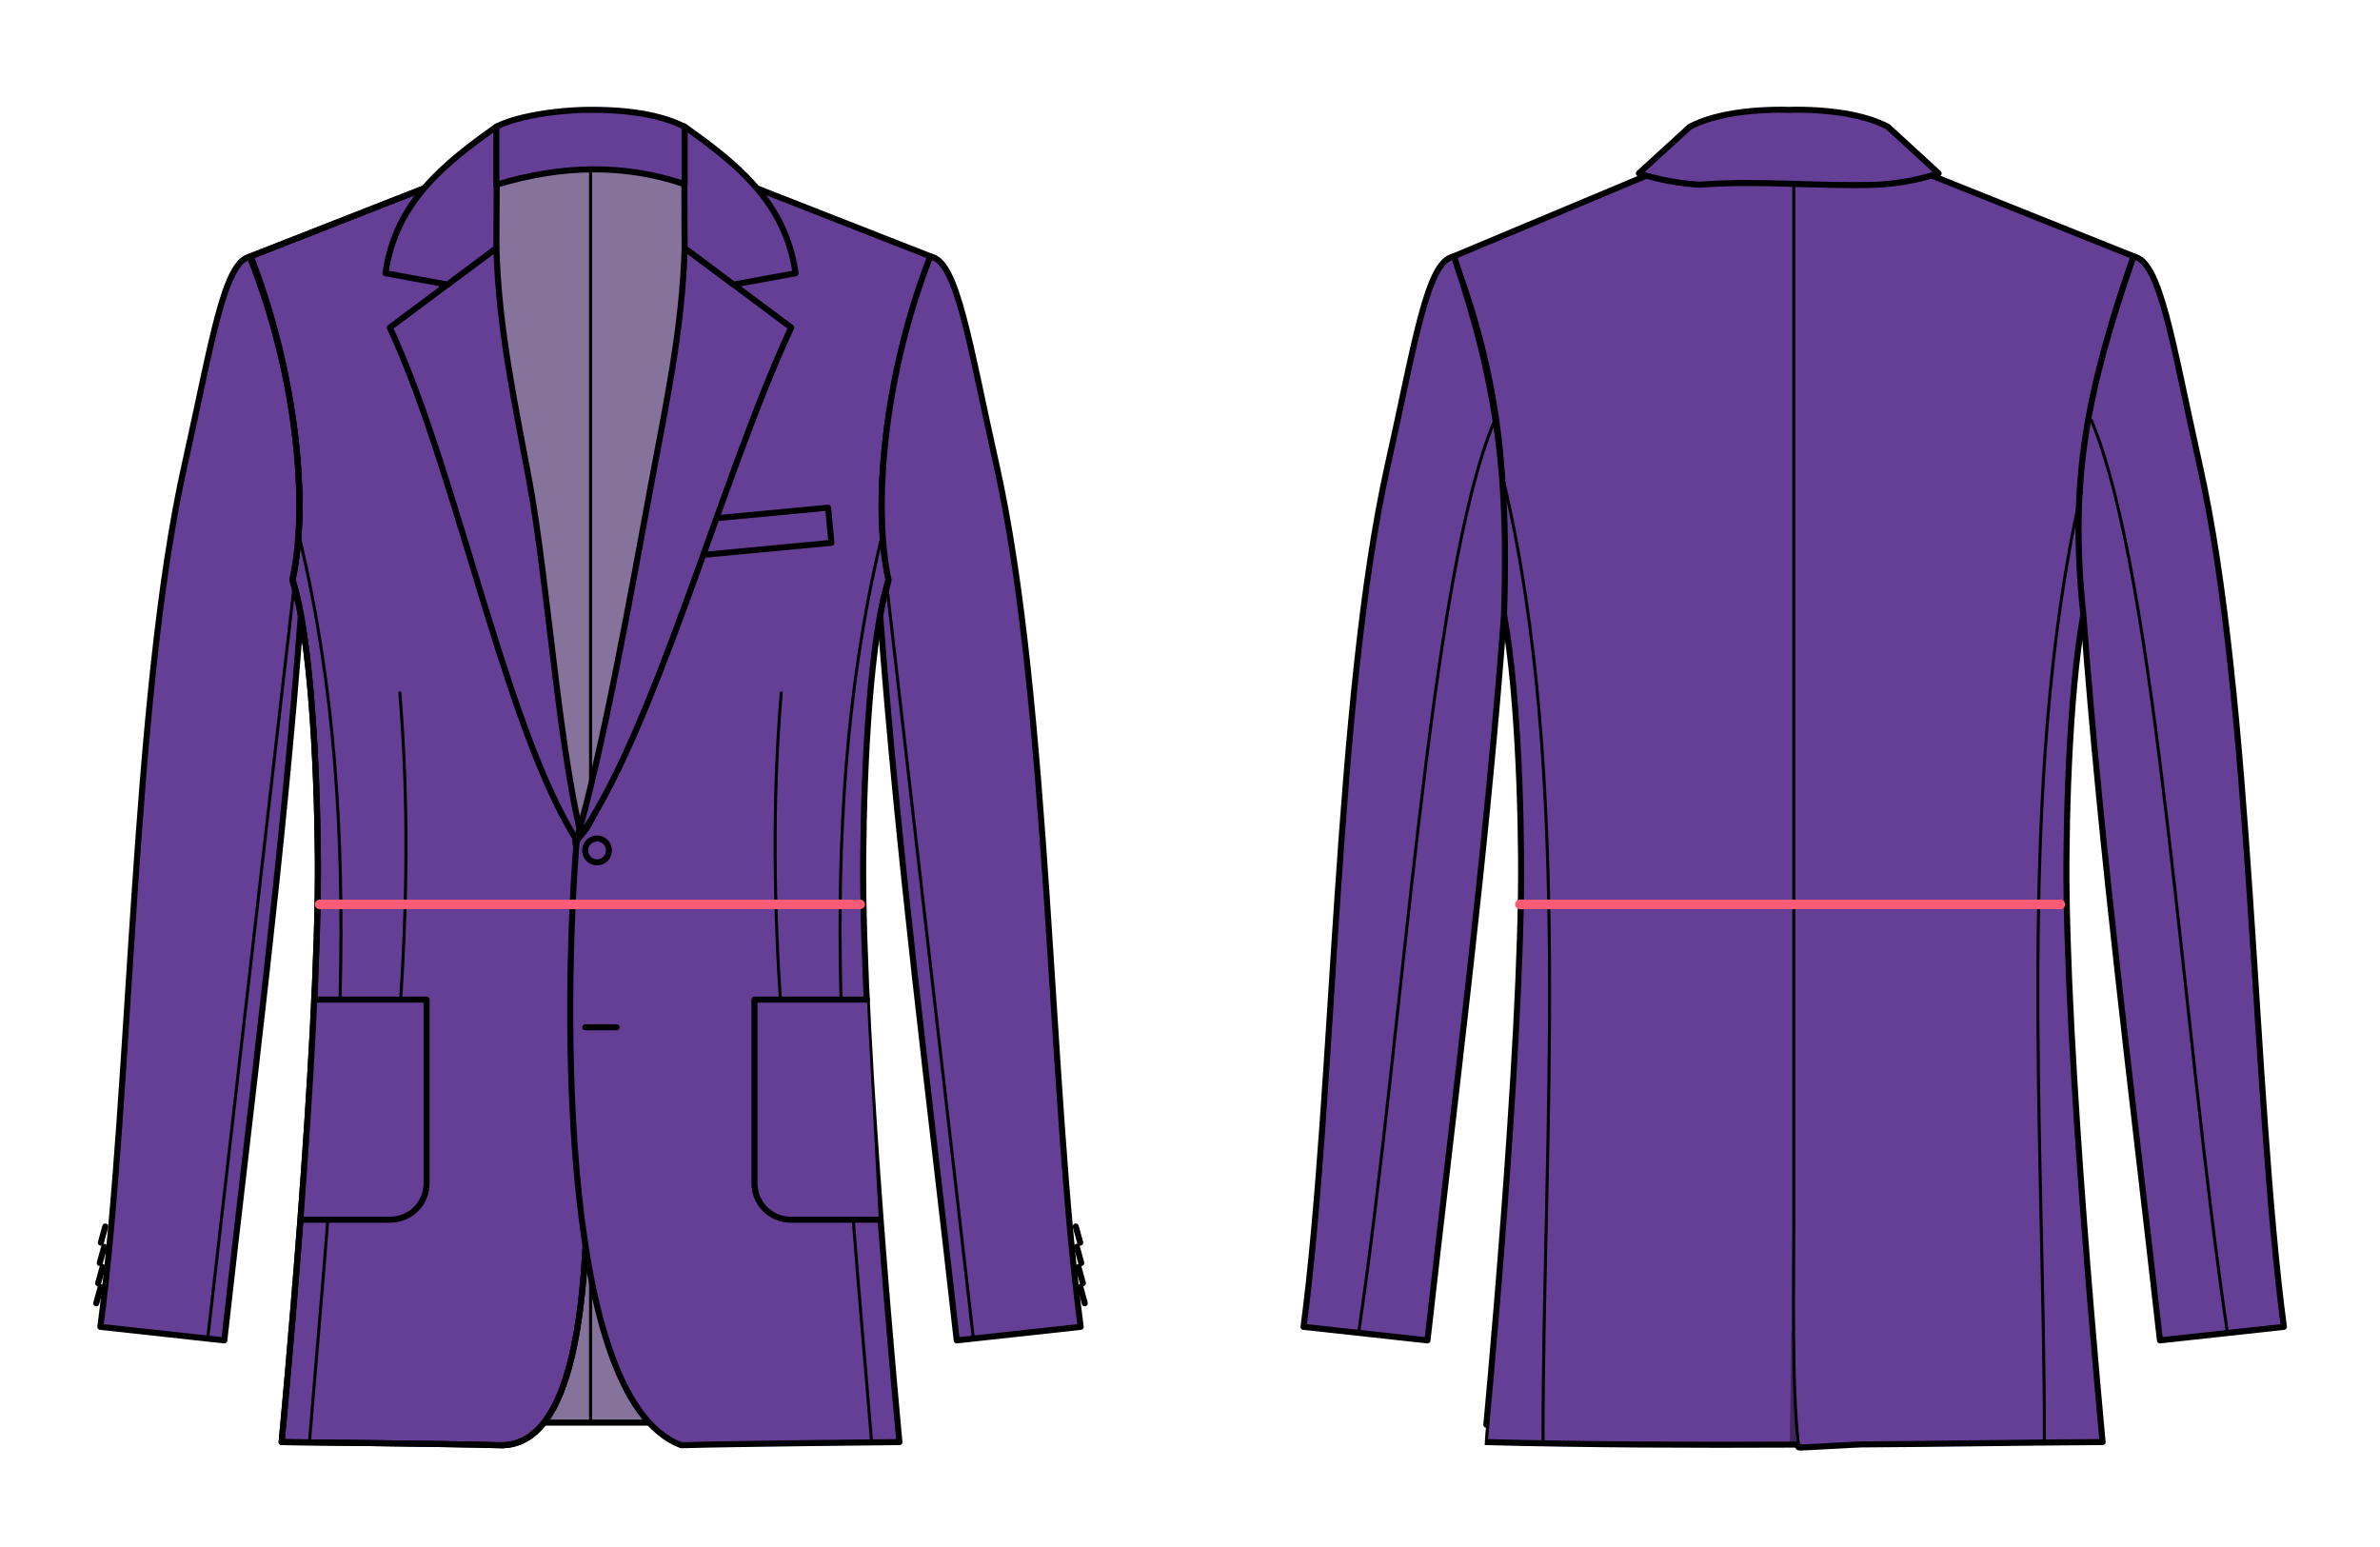 <?xml version="1.0" encoding="UTF-8" standalone="no"?>
<!-- Created with Inkscape (http://www.inkscape.org/) -->

<svg
   xmlns:svg="http://www.w3.org/2000/svg"
   xmlns="http://www.w3.org/2000/svg"
   version="1.1"
   width="1000"
   height="650"
   id="svg4180">
  <defs
     id="defs4182">
    <marker
       refX="0"
       refY="0"
       orient="auto"
       id="Arrow1Mend"
       style="overflow:visible">
      <path
         d="M 0,0 5,-5 -12.5,0 5,5 0,0 z"
         transform="matrix(-0.4,0,0,-0.4,-4,0)"
         id="path4844"
         style="fill-rule:evenodd;stroke:#000000;stroke-width:1pt;marker-start:none" />
    </marker>
    <marker
       refX="0"
       refY="0"
       orient="auto"
       id="Arrow1Mstart"
       style="overflow:visible">
      <path
         d="M 0,0 5,-5 -12.5,0 5,5 0,0 z"
         transform="matrix(0.4,0,0,0.4,4,0)"
         id="path4841"
         style="fill-rule:evenodd;stroke:#000000;stroke-width:1pt;marker-start:none" />
    </marker>
    <filter
       x="-0.221"
       y="-0.02"
       width="1.442"
       height="1.039"
       color-interpolation-filters="sRGB"
       id="filter4104">
      <feGaussianBlur
         stdDeviation="0.105"
         id="feGaussianBlur4106" />
    </filter>
    <marker
       refX="0"
       refY="0"
       orient="auto"
       id="Arrow1Mstartz"
       style="overflow:visible">
      <path
         d="M 0,0 5,-5 -12.5,0 5,5 0,0 z"
         transform="matrix(0.4,0,0,0.4,4,0)"
         id="path5479"
         style="fill:#ff5b77;fill-rule:evenodd;stroke:#ff5b77;stroke-width:1pt;marker-start:none" />
    </marker>
    <marker
       refX="0"
       refY="0"
       orient="auto"
       id="Arrow1Mends"
       style="overflow:visible">
      <path
         d="M 0,0 5,-5 -12.5,0 5,5 0,0 z"
         transform="matrix(-0.4,0,0,-0.4,-4,0)"
         id="path5482"
         style="fill:#ff5b77;fill-rule:evenodd;stroke:#ff5b77;stroke-width:1pt;marker-start:none" />
    </marker>
  </defs>
  <g
     transform="translate(0,-402.362)"
     id="layer1">
    <g
       transform="matrix(2.546,0,0,2.546,-1307.45,75.481)"
       id="g3773">
      <g
         id="g3869">
        <rect
           width="39.458"
           height="207.494"
           x="592.593"
           y="155.67"
           id="rect3775"
           style="fill:#86739c;stroke:#000000;stroke-width:1;stroke-linecap:round;stroke-linejoin:round;stroke-miterlimit:4;stroke-opacity:1;stroke-dasharray:none;stroke-dashoffset:0" />
        <path
           d="M 610.993,156.236 610.993,362.774"
           id="path3777"
           style="fill:#86739c;fill-opacity:1;stroke:#000000;stroke-width:0.5;stroke-linecap:round;stroke-linejoin:round;stroke-miterlimit:4;stroke-opacity:1;stroke-dasharray:none;stroke-dashoffset:0" />
        <g
           transform="matrix(-1,0,0,1,1221.97,0)"
           id="g3779">
          <path
             d="M 638.304,159.416 667.232,170.755 C 659.593,189.972 657.36,211.512 660.179,224.059 657.19,233.211 656.108,254.365 655.983,269.951 655.73,301.264 661.964,366.38 661.964,366.38 661.964,366.38 634.823,366.642 625.961,366.894 613.521,367.249 611.518,342.413 611.518,321.915 611.518,321.915 610.773,286.982 613.616,265.099 621.094,263.589 638.304,159.416 638.304,159.416 z"
             id="path3781"
             style="fill:#653f95;fill-opacity:1;stroke:#000000;stroke-width:1;stroke-linecap:round;stroke-linejoin:round;stroke-miterlimit:4;stroke-opacity:1;stroke-dasharray:none;stroke-dashoffset:0" />
          <path
             d="M 667.048,170.733 C 671.516,171.281 673.51,185.231 677.954,205.031 686.658,243.819 686.734,308.343 691.875,347.362 L 671.423,349.594 C 666.953,309.641 661.714,269.37 658.799,230.038 659.086,228.159 659.658,226.084 660.172,224.126 657.638,212.505 659.189,190.817 667.048,170.733 z"
             id="path3783"
             style="fill:#653f95;fill-opacity:1;stroke:#000000;stroke-width:1;stroke-linecap:round;stroke-linejoin:round;stroke-miterlimit:4;stroke-opacity:1;stroke-dasharray:none;stroke-dashoffset:0" />
          <path
             d="M 642.457,242.725 C 640.965,260.691 641.262,278.21 642.457,295.505"
             id="path3785"
             style="fill:#653f95;fill-opacity:0.302;stroke:#000000;stroke-width:0.5;stroke-linecap:round;stroke-linejoin:round;stroke-miterlimit:4;stroke-opacity:1;stroke-dasharray:none;stroke-dashoffset:0" />
          <path
             d="M 659.882,225.047 674.151,349.17"
             id="path3787"
             style="fill:#653f95;fill-opacity:0.302;stroke:#000000;stroke-width:0.5;stroke-linecap:round;stroke-linejoin:round;stroke-miterlimit:4;stroke-opacity:1;stroke-dasharray:none;stroke-dashoffset:0" />
          <path
             d="M 658.872,217.724 C 647.339,266.302 653.33,316.341 657.357,366.216"
             id="path3789"
             style="fill:none;stroke:#000000;stroke-width:0.5;stroke-linecap:round;stroke-linejoin:round;stroke-miterlimit:4;stroke-opacity:1;stroke-dasharray:none;stroke-dashoffset:0" />
          <path
             d="M 658.556,329.677 644.038,329.677 C 640.714,329.677 638.038,327.001 638.038,323.677 L 638.038,293.359 656.599,293.359"
             id="path3791"
             style="fill:#653f95;fill-opacity:1;stroke:#000000;stroke-width:1;stroke-linecap:round;stroke-linejoin:round;stroke-miterlimit:4;stroke-opacity:1;stroke-dashoffset:0" />
          <path
             d="M 638.304,159.416 667.232,170.755 C 659.593,189.972 657.36,211.512 660.179,224.059 657.19,233.211 656.108,254.365 655.983,269.951 655.73,301.264 661.964,366.38 661.964,366.38 661.964,366.38 634.823,366.642 625.961,366.894 613.521,367.249 611.518,342.413 611.518,321.915 611.518,321.915 611.026,285.719 613.869,263.836 621.347,262.326 638.304,159.416 638.304,159.416 z"
             id="path3793"
             style="fill:none;stroke:#000000;stroke-width:1;stroke-linecap:round;stroke-linejoin:round;stroke-miterlimit:4;stroke-opacity:1;stroke-dasharray:none;stroke-dashoffset:0" />
          <path
             d="M 626.518,169.326 644.107,182.451 C 632.508,207.318 624.465,252.018 611.669,269.406 616.016,255.134 617.933,224.821 621.066,207.886 623.391,195.319 626.141,182.728 626.518,169.326 z"
             id="path3795"
             style="fill:#653f95;fill-opacity:1;stroke:#000000;stroke-width:1;stroke-linecap:round;stroke-linejoin:round;stroke-miterlimit:4;stroke-opacity:1;stroke-dasharray:none;stroke-dashoffset:0" />
          <path
             d="M 626.429,149.237 C 635.011,155.305 643.178,161.713 644.821,173.482 L 634.595,175.351 626.518,169.328 626.429,149.237 z"
             id="path3797"
             style="fill:#653f95;fill-opacity:1;stroke:#000000;stroke-width:1;stroke-linecap:round;stroke-linejoin:round;stroke-miterlimit:4;stroke-opacity:1;stroke-dasharray:none;stroke-dashoffset:0" />
          <path
             d="M 691.063,330.804 691.795,333.472"
             id="path3799"
             style="fill:none;stroke:#000000;stroke-width:1;stroke-linecap:round;stroke-linejoin:round;stroke-miterlimit:4;stroke-opacity:1;stroke-dasharray:none;stroke-dashoffset:0" />
          <path
             d="M 691.242,334.152 691.974,336.82"
             id="path3801"
             style="fill:none;stroke:#000000;stroke-width:1;stroke-linecap:round;stroke-linejoin:round;stroke-miterlimit:4;stroke-opacity:1;stroke-dasharray:none;stroke-dashoffset:0" />
          <path
             d="M 691.51,337.5 692.242,340.168"
             id="path3803"
             style="fill:none;stroke:#000000;stroke-width:1;stroke-linecap:round;stroke-linejoin:round;stroke-miterlimit:4;stroke-opacity:1;stroke-dasharray:none;stroke-dashoffset:0" />
          <path
             d="M 691.823,340.804 692.555,343.472"
             id="path3805"
             style="fill:none;stroke:#000000;stroke-width:1;stroke-linecap:round;stroke-linejoin:round;stroke-miterlimit:4;stroke-opacity:1;stroke-dasharray:none;stroke-dashoffset:0" />
        </g>
        <path
           d="M 638.304,159.416 667.232,170.755 C 659.593,189.972 657.36,211.512 660.179,224.059 657.19,233.211 656.108,254.365 655.983,269.951 655.73,301.264 661.964,366.38 661.964,366.38 661.964,366.38 634.823,366.642 625.961,366.894 604.638,358.969 606.931,287.115 608.755,266.551 616.233,265.041 638.304,159.416 638.304,159.416 z"
           id="path3809"
           style="fill:#653f95;fill-opacity:1;stroke:#000000;stroke-width:1;stroke-linecap:round;stroke-linejoin:round;stroke-miterlimit:4;stroke-opacity:1;stroke-dasharray:none;stroke-dashoffset:0" />
        <path
           d="M 667.048,170.733 C 671.516,171.281 673.51,185.231 677.954,205.031 686.658,243.819 686.734,308.343 691.875,347.362 L 671.423,349.594 C 666.953,309.641 661.714,269.37 658.799,230.038 659.086,228.159 659.658,226.084 660.172,224.126 657.638,212.505 659.189,190.817 667.048,170.733 z"
           id="path3811"
           style="fill:#653f95;fill-opacity:1;stroke:#000000;stroke-width:1;stroke-linecap:round;stroke-linejoin:round;stroke-miterlimit:4;stroke-opacity:1;stroke-dasharray:none;stroke-dashoffset:0" />
        <rect
           width="24.004"
           height="5.821"
           x="603.111"
           y="272.208"
           transform="matrix(0.996,-0.094,0.094,0.996,0,0)"
           id="rect3813"
           style="fill:#653f95;fill-opacity:0.302;stroke:#000000;stroke-width:0.987;stroke-linecap:round;stroke-linejoin:round;stroke-miterlimit:4;stroke-opacity:1;stroke-dasharray:none;stroke-dashoffset:0" />
        <path
           d="M 642.457,242.725 C 640.965,260.691 641.262,278.21 642.457,295.505"
           id="path3815"
           style="fill:#653f95;fill-opacity:0.302;stroke:#000000;stroke-width:0.5;stroke-linecap:round;stroke-linejoin:round;stroke-miterlimit:4;stroke-opacity:1;stroke-dasharray:none;stroke-dashoffset:0" />
        <path
           d="M 659.882,225.047 674.151,349.17"
           id="path3817"
           style="fill:#653f95;fill-opacity:0.302;stroke:#000000;stroke-width:0.5;stroke-linecap:round;stroke-linejoin:round;stroke-miterlimit:4;stroke-opacity:1;stroke-dasharray:none;stroke-dashoffset:0" />
        <path
           d="M 658.872,217.724 C 647.339,266.302 653.33,316.341 657.357,366.216"
           id="path3819"
           style="fill:none;stroke:#000000;stroke-width:0.5;stroke-linecap:round;stroke-linejoin:round;stroke-miterlimit:4;stroke-opacity:1;stroke-dasharray:none;stroke-dashoffset:0" />
        <path
           d="M 658.556,329.677 644.038,329.677 C 640.714,329.677 638.038,327.001 638.038,323.677 L 638.038,293.359 656.599,293.359"
           id="path3821"
           style="fill:#653f95;fill-opacity:1;stroke:#000000;stroke-width:1;stroke-linecap:round;stroke-linejoin:round;stroke-miterlimit:4;stroke-opacity:1;stroke-dashoffset:0" />
        <path
           d="M 626.518,169.326 644.107,182.451 C 632.508,207.318 621.309,250.123 608.513,267.511 612.86,253.239 617.933,224.821 621.066,207.886 623.391,195.319 626.141,182.728 626.518,169.326 z"
           id="path3825"
           style="fill:#653f95;fill-opacity:1;stroke:#000000;stroke-width:1;stroke-linecap:round;stroke-linejoin:round;stroke-miterlimit:4;stroke-opacity:1;stroke-dasharray:none;stroke-dashoffset:0" />
        <path
           d="M 626.429,149.237 C 635.011,155.305 643.178,161.713 644.821,173.482 L 634.595,175.351 626.518,169.328 626.429,149.237 z"
           id="path3827"
           style="fill:#653f95;fill-opacity:1;stroke:#000000;stroke-width:1;stroke-linecap:round;stroke-linejoin:round;stroke-miterlimit:4;stroke-opacity:1;stroke-dasharray:none;stroke-dashoffset:0" />
        <path
           d="M 691.063,330.804 691.795,333.472"
           id="path3829"
           style="fill:none;stroke:#000000;stroke-width:1;stroke-linecap:round;stroke-linejoin:round;stroke-miterlimit:4;stroke-opacity:1;stroke-dasharray:none;stroke-dashoffset:0" />
        <path
           d="M 691.242,334.152 691.974,336.82"
           id="path3831"
           style="fill:none;stroke:#000000;stroke-width:1;stroke-linecap:round;stroke-linejoin:round;stroke-miterlimit:4;stroke-opacity:1;stroke-dasharray:none;stroke-dashoffset:0" />
        <path
           d="M 691.51,337.5 692.242,340.168"
           id="path3833"
           style="fill:none;stroke:#000000;stroke-width:1;stroke-linecap:round;stroke-linejoin:round;stroke-miterlimit:4;stroke-opacity:1;stroke-dasharray:none;stroke-dashoffset:0" />
        <path
           d="M 691.823,340.804 692.555,343.472"
           id="path3835"
           style="fill:none;stroke:#000000;stroke-width:1;stroke-linecap:round;stroke-linejoin:round;stroke-miterlimit:4;stroke-opacity:1;stroke-dasharray:none;stroke-dashoffset:0" />
        <path
           d="M 626.428,269.326 A 1.964,1.964 0 1 1 622.5,269.326 1.964,1.964 0 1 1 626.428,269.326 z"
           transform="translate(-12.404,-0.591)"
           id="path3837"
           style="fill:none;stroke:#000000;stroke-width:1;stroke-linecap:round;stroke-linejoin:round;stroke-miterlimit:4;stroke-opacity:1;stroke-dasharray:none;stroke-dashoffset:0" />
        <path
           d="M 610.117,297.921 615.296,297.921"
           id="path3839"
           style="fill:none;stroke:#000000;stroke-width:1;stroke-linecap:round;stroke-linejoin:round;stroke-miterlimit:4;stroke-opacity:1;stroke-dasharray:none;stroke-dashoffset:0" />
        <path
           d="M 595.446,158.88 C 606.275,155.58 616.642,155.424 626.518,158.791 L 626.518,149.326 C 623.332,147.66 618.383,146.514 611.205,146.514 604.922,146.514 598.334,147.739 595.446,149.316 L 595.446,158.88 z"
           id="path3841"
           style="fill:#653f95;fill-opacity:1;stroke:#000000;stroke-width:1;stroke-linecap:round;stroke-linejoin:round;stroke-miterlimit:4;stroke-opacity:1;stroke-dasharray:none;stroke-dashoffset:0" />
      </g>
    </g>
    <g
       transform="matrix(2.546,0,0,2.546,-1289.32,233.646)"
       id="g4059">
      <g
         id="g4080">
        <rect
           width="39.458"
           height="207.494"
           x="784.037"
           y="93.546"
           id="rect3907"
           style="fill:#86739c;stroke:#000000;stroke-width:1;stroke-linecap:round;stroke-linejoin:round;stroke-miterlimit:4;stroke-opacity:1;stroke-dasharray:none;stroke-dashoffset:0" />
        <path
           d="M 802.437,94.112 802.437,300.65"
           id="path3909"
           style="fill:#86739c;fill-opacity:1;stroke:#000000;stroke-width:0.5;stroke-linecap:round;stroke-linejoin:round;stroke-miterlimit:4;stroke-opacity:1;stroke-dasharray:none;stroke-dashoffset:0" />
        <path
           d="M 799.156,90.406 C 792.897,90.229 784.75,92.469 784.75,92.469 L 746.188,108.625 C 753.827,127.842 756.038,149.391 753.219,161.938 756.208,171.089 757.313,192.227 757.438,207.812 757.69,239.125 751.437,304.25 751.438,304.25 768.239,304.693 786.011,304.749 802.745,304.668 803.281,304.665 802.901,305.154 803.437,305.151 804.568,305.145 812.528,304.647 813.66,304.64 829.189,304.541 837.771,304.345 853.406,304.25 853.406,304.25 847.184,239.125 847.438,207.812 847.563,192.227 848.636,171.089 851.625,161.938 848.806,149.391 851.048,127.842 858.688,108.625 L 823.688,94.625 C 823.688,94.625 810.22,89.812 802.656,90.875 801.621,90.597 800.436,90.442 799.156,90.406 z"
           id="path3913"
           style="fill:#653f95;fill-opacity:1;stroke:#000000;stroke-width:1;stroke-linecap:round;stroke-linejoin:round;stroke-miterlimit:4;stroke-opacity:1;stroke-dasharray:none;stroke-dashoffset:0" />
        <path
           d="M 746.362,108.609 C 741.894,109.157 739.9,123.107 735.456,142.907 726.752,181.695 726.676,246.219 721.535,285.238 L 741.987,287.47 C 746.457,247.517 751.696,207.246 754.611,167.914 755.335,145.729 753.935,130.948 746.362,108.609 z"
           id="path3915"
           style="fill:#653f95;fill-opacity:1;stroke:#000000;stroke-width:1;stroke-linecap:round;stroke-linejoin:round;stroke-miterlimit:4;stroke-opacity:1;stroke-dasharray:none;stroke-dashoffset:0" />
        <path
           d="M 754.538,145.6 C 766.071,194.178 761.053,254.199 761.053,304.092"
           id="path3921"
           style="fill:none;stroke:#000000;stroke-width:0.5;stroke-linecap:round;stroke-linejoin:round;stroke-miterlimit:4;stroke-opacity:1;stroke-dasharray:none;stroke-dashoffset:0" />
        <path
           d="M 858.492,108.609 C 862.96,109.157 864.954,123.107 869.398,142.907 878.102,181.695 878.178,246.219 883.319,285.238 L 862.867,287.47 C 858.397,247.517 853.158,207.246 850.243,167.914 847.866,145.461 850.79,130.915 858.492,108.609 z"
           id="path3941"
           style="fill:#653f95;fill-opacity:1;stroke:#000000;stroke-width:1;stroke-linecap:round;stroke-linejoin:round;stroke-miterlimit:4;stroke-opacity:1;stroke-dasharray:none;stroke-dashoffset:0" />
        <path
           d="M 849.888,147.443 C 838.909,195.685 843.801,254.64 843.801,304.092"
           id="path3949"
           style="fill:none;stroke:#000000;stroke-width:0.5;stroke-linecap:round;stroke-linejoin:round;stroke-miterlimit:4;stroke-opacity:1;stroke-dasharray:none;stroke-dashoffset:0" />
        <path
           d="M 800.594,84.375 C 793.416,84.375 788.467,85.522 785.281,87.188 L 776.875,94.875 C 780.293,95.991 783.63,96.541 786.875,96.75 786.885,96.751 786.896,96.749 786.906,96.75 796.72,95.976 806.503,97.087 816.312,96.75 816.323,96.749 816.333,96.751 816.344,96.75 819.592,96.541 822.922,95.992 826.344,94.875 L 817.969,87.188 C 814.783,85.522 809.834,84.375 802.656,84.375 802.315,84.375 801.967,84.399 801.625,84.406 801.283,84.399 800.935,84.375 800.594,84.375 z"
           id="path3969"
           style="fill:#653f95;fill-opacity:1;stroke:#000000;stroke-width:1;stroke-linecap:round;stroke-linejoin:round;stroke-miterlimit:4;stroke-opacity:1;stroke-dasharray:none;stroke-dashoffset:0" />
        <path
           d="M 802.438,96.468 802.438,267.424 C 802.438,277.768 802.107,295.465 803.196,304.454"
           id="path4053"
           style="fill:none;stroke:#000000;stroke-width:0.499;stroke-linecap:round;stroke-linejoin:round;stroke-miterlimit:4;stroke-opacity:1;stroke-dasharray:none;stroke-dashoffset:0" />
        <path
           d="M 851.559,135.649 C 862.417,161.5 866.542,236.159 874.034,286.414"
           id="path4055"
           style="fill:none;stroke:#000000;stroke-width:0.5;stroke-linecap:round;stroke-linejoin:round;stroke-miterlimit:4;stroke-opacity:1;stroke-dasharray:none;stroke-dashoffset:0" />
        <path
           d="M 753.068,135.649 C 742.21,161.5 738.085,236.159 730.593,286.414"
           id="path4057"
           style="fill:none;stroke:#000000;stroke-width:0.5;stroke-linecap:round;stroke-linejoin:round;stroke-miterlimit:4;stroke-opacity:1;stroke-dasharray:none;stroke-dashoffset:0" />
      </g>
      <path
         d="M 802.251,285.913 802.66,286.181 803.178,305.203 801.998,304.533 802.251,285.913 z"
         transform="matrix(1.019,0,0,1,-15.449,0)"
         id="rect4093"
         style="fill:#000000;fill-opacity:0.381;stroke:none;filter:url(#filter4104)" />
    </g>
    <path
       d="M 134.286,782.362 361.429,782.362"
       id="path4320"
       style="fill:#000000;fill-opacity:0.381;stroke:#ff5b77;stroke-width:4;stroke-linecap:round;stroke-linejoin:round;stroke-miterlimit:4;stroke-dasharray:none;marker-start:url(#Arrow1Mstartz);marker-end:url(#Arrow1Mends)" />
    <path
       d="M 638.572,782.362 865.715,782.362"
       id="path5600"
       style="fill:#000000;fill-opacity:0.381;stroke:#ff5b77;stroke-width:4;stroke-linecap:round;stroke-linejoin:round;stroke-miterlimit:4;stroke-dasharray:none;marker-start:url(#Arrow1Mstartz);marker-end:url(#Arrow1Mends)" />
  </g>
</svg>
